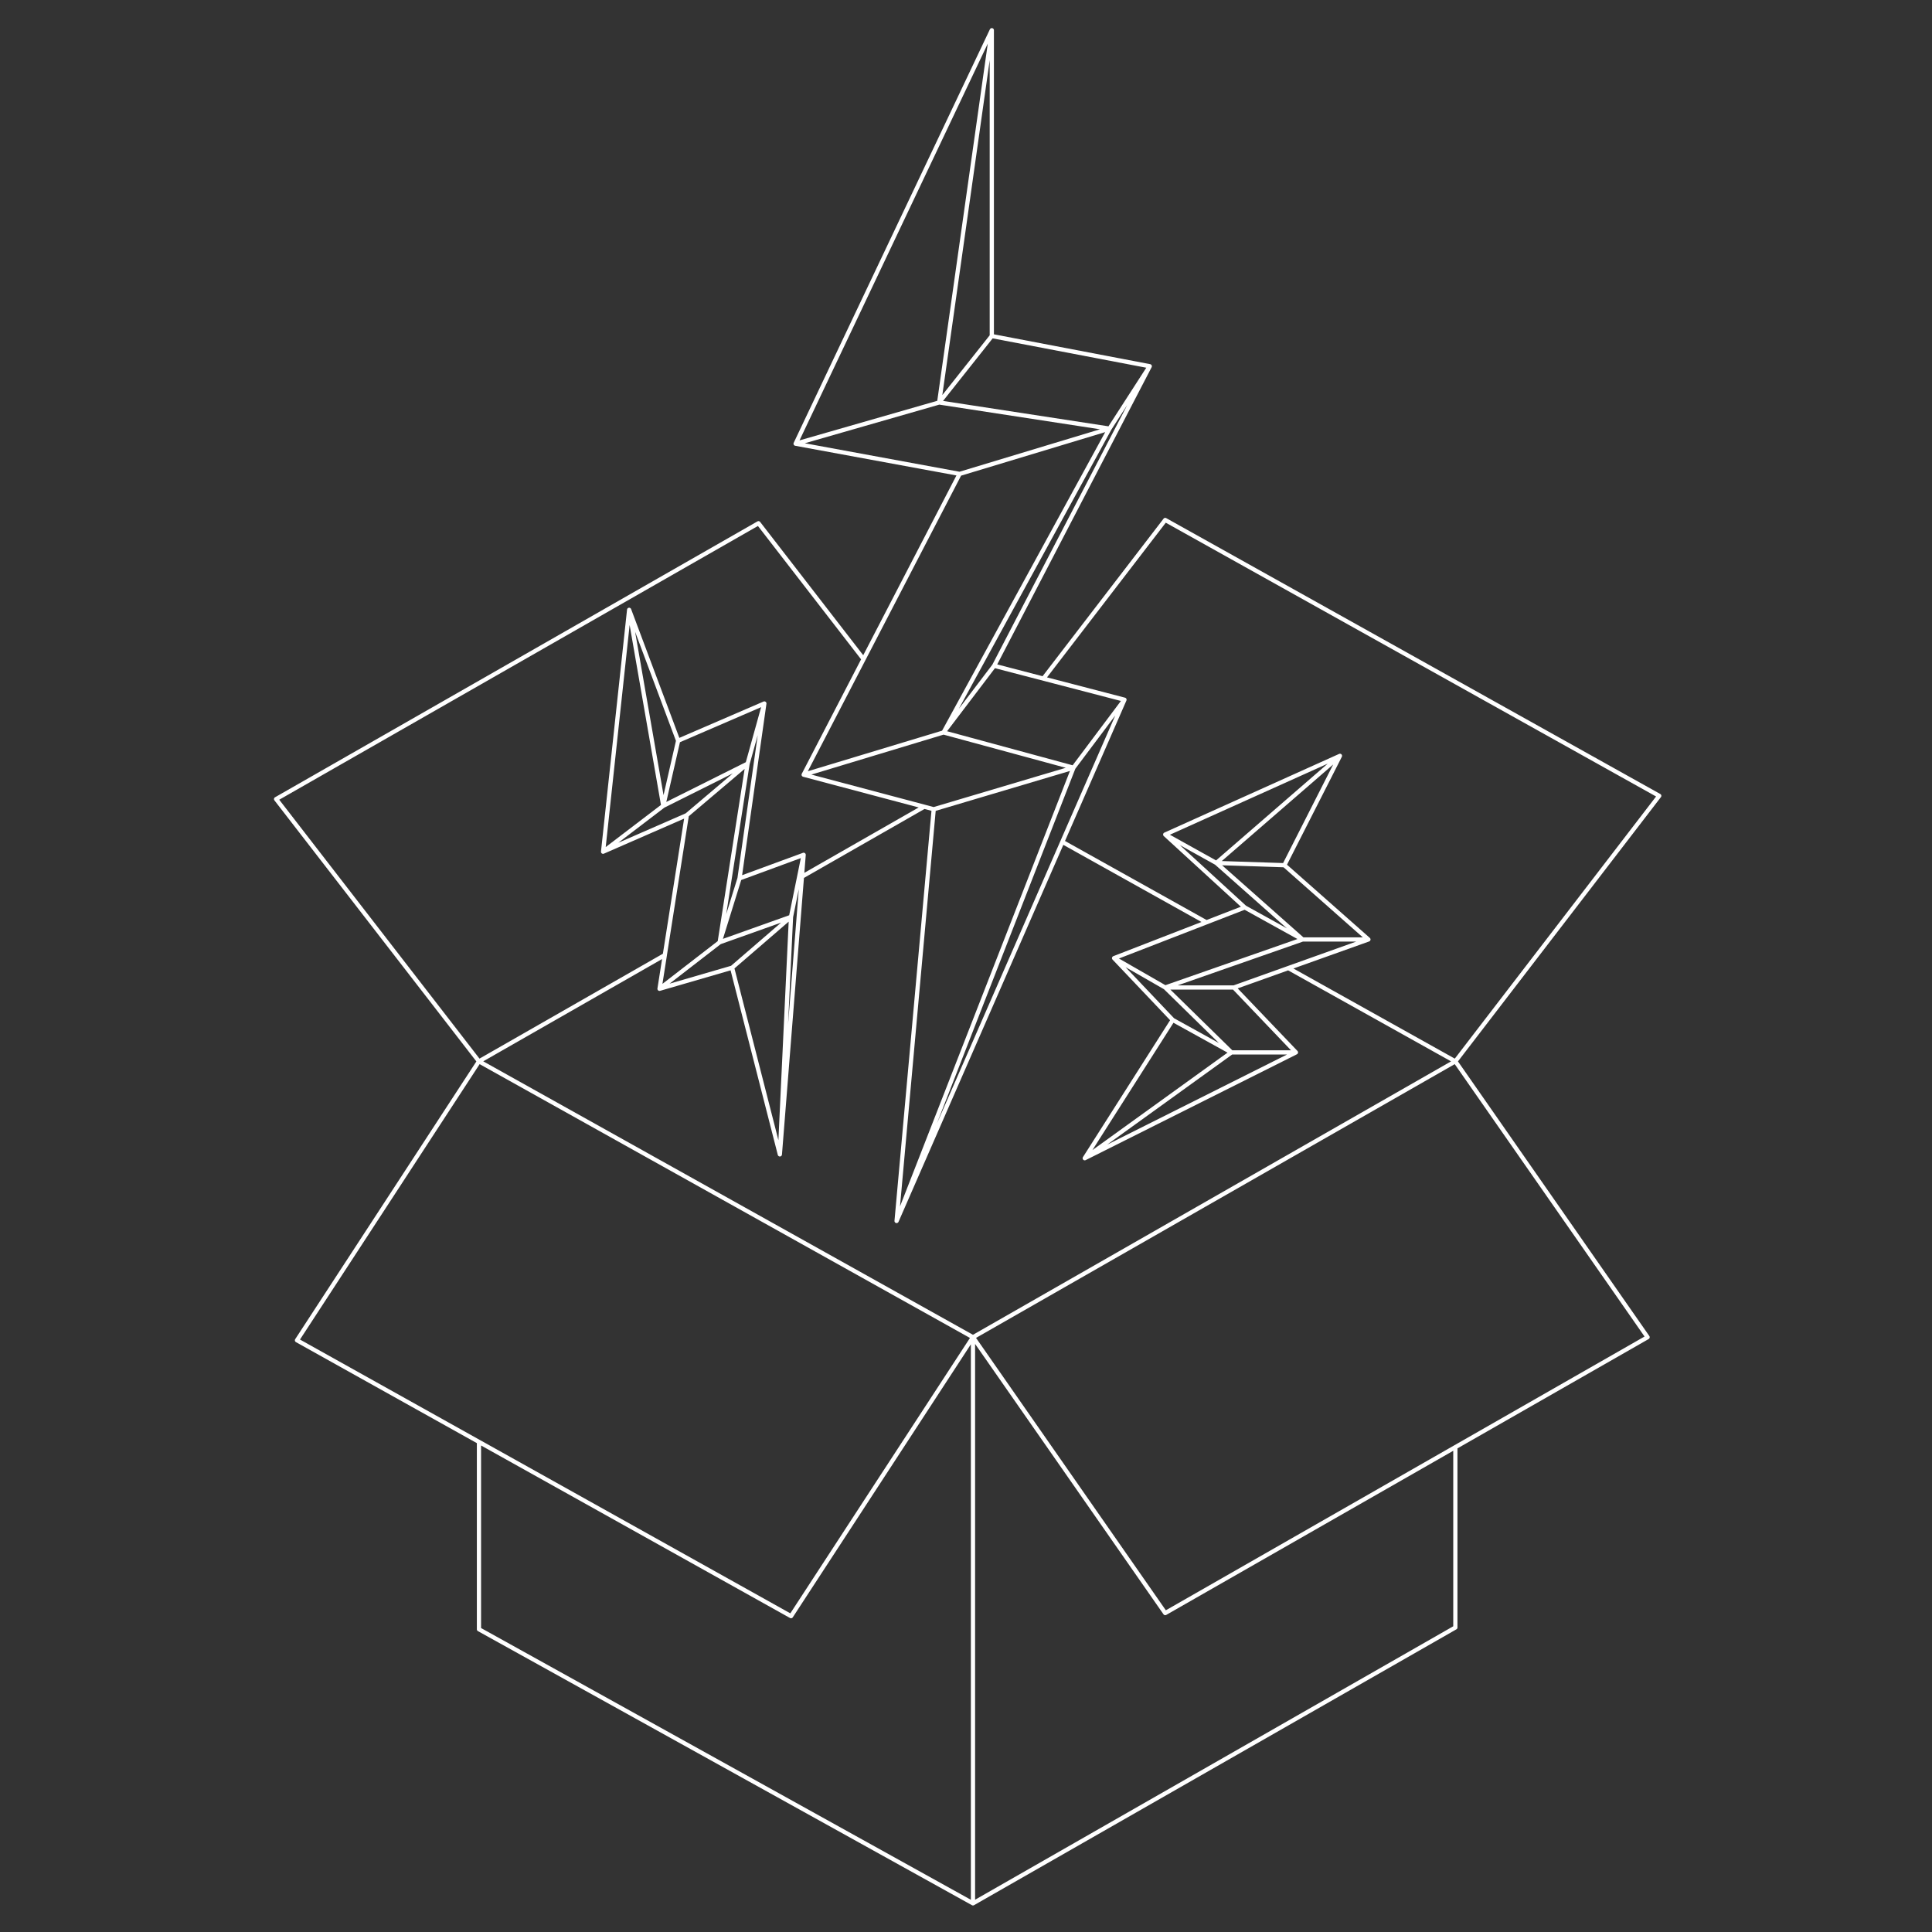<svg xmlns="http://www.w3.org/2000/svg" width="550" height="550" fill="none" viewBox="0 0 550 550">
    <rect x="0" y="0" width="550" height="550" fill="#333333" stroke="none"/>
    <path fill="#fff" fill-rule="evenodd" d="m282.406 8.002.03.006.078.016h.004l.007.004a.6.6 0 0 1 .422.571v86.575l44.476 8.497q.038.007.074.019l.03.012.068.031.02.01.011.008a.7.7 0 0 1 .108.085l.018.019a1 1 0 0 1 .063.081l.018.029.026.052.004.008.005.016a1 1 0 0 1 .029.098l.008.039.005.052v.027a.6.6 0 0 1-.065.281l-43.956 84.606 12.911 3.36 34.435-44.844.074-.081a.6.6 0 0 1 .694-.078l140.641 78.532a.6.6 0 0 1 .184.889l-57.778 75.237 54.478 78.174a.605.605 0 0 1-.195.865l-54.423 31.123v50.994a.6.6 0 0 1-.302.52l-137.323 78.533a.6.6 0 0 1-.187.066l-.034.007-.024.002-.051.003-.043-.002-.032-.002-.036-.007-.044-.009-.024-.008-.048-.016-.028-.013-.038-.017-140.637-78.024a.6.6 0 0 1-.308-.524V410.83l-51.499-28.755a.604.604 0 0 1-.21-.852l51.569-79.051-57.485-74.32a.6.6 0 0 1 .176-.888l137.324-78.531.099-.046a.6.6 0 0 1 .673.199l29.348 37.944 26.532-51.178-45.892-8.448-.037-.011q-.022-.005-.043-.012l-.042-.016-.046-.022-.036-.019-.046-.032-.03-.024-.03-.028a.6.6 0 0 1-.147-.231q-.01-.027-.017-.055l-.005-.027-.009-.059-.003-.025v-.037l.004-.066.002-.012a.6.6 0 0 1 .052-.173l55.85-117.713.018-.031.015-.024.047-.068.017-.02.063-.059.016-.014.065-.042.034-.02q.027-.013.055-.023l.054-.019.037-.008q.035-.008.072-.012h.035q.029-.003.058-.002zm-56.714 452.409a.6.6 0 0 1-.798.195L136.95 411.5v51.97l139.437 77.358V382.694zm51.896 80.4 136.122-77.845v-49.96l-81.7 46.723a.6.6 0 0 1-.213.073h-.016l-.004.001q-.045.005-.089.005l-.016-.003-.038-.005q-.034-.004-.067-.011l-.054-.018-.036-.011-.014-.008a.4.4 0 0 1-.056-.03l-.027-.014-.012-.009-.06-.049-.021-.02a1 1 0 0 1-.062-.073l-.005-.006-53.632-76.963zM85.399 381.339l51.213 28.597.031.015 88.347 49.333 51.14-78.398-139.586-77.946zm192.455-.467 54.035 77.542 82.12-46.965.009-.005.029-.014 54.12-30.949-54.036-77.544zm-48.987-130.946-6.258 78.754a.6.6 0 0 1-.3.469l-.007.004-.079.036-.042.015q-.004.003-.009.004l-.065.013-.025.005-.02.004-.033-.001-.039.001-.022.001-.002-.001a.58.58 0 0 1-.339-.136l-.063-.058-.014-.016-.051-.07-.015-.025-.035-.075-.012-.033-.013-.036-13.443-52.547-20.056 5.83-.046.01-.004.001-.078.009-.011.001h-.081a.6.6 0 0 1-.19-.047l-.006-.003q-.032-.014-.062-.031l-.016-.011-.029-.021-.041-.031-.036-.034-.035-.039q-.014-.016-.026-.033l-.035-.056-.012-.02-.003-.007a.6.6 0 0 1-.056-.187l-.003-.039-.002-.04v-.029l.004-.033.003-.029 1.315-8.372-50.905 29.115 139.413 77.849 136.105-77.837-46.383-25.906-14.361 5.128 17.017 17.812a.6.6 0 0 1-.165.951l-60.126 30.126a.6.6 0 0 1-.105.039q-.018.005-.038.008-.028.007-.055.011l-.013.002-.048.001h-.058q-.022-.002-.042-.006l-.031-.005-.037-.009-.034-.01-.019-.007-.045-.019-.033-.016-.01-.007-.045-.028q-.025-.017-.047-.037l-.023-.017-.017-.02-.031-.034q-.02-.025-.038-.051l-.015-.02-.012-.023-.024-.052q-.011-.024-.02-.049l-.014-.054-.009-.046-.006-.079-.001-.02v-.016q.002-.027.007-.053.002-.022.006-.043a.6.6 0 0 1 .081-.199l24.809-38.971-16.384-17.257-.007-.01-.054-.068-.015-.023q-.017-.028-.031-.058l-.017-.039a.6.6 0 0 1-.039-.181v-.079l.003-.023.003-.023.016-.071.01-.033.024-.057q.007-.017.017-.035l.047-.075.007-.009.018-.019.042-.045.035-.031.033-.024.01-.007a1 1 0 0 1 .117-.062l.004-.002 25.095-9.73-39.332-21.958-46.917 107.318q-.016.031-.034.059l-.011.02-.013.02-.021.028-.012.012-.02.026-.016.018-.034.029-.029.024-.025.017-.033.021-.029.017-.032.015-.04.016-.027.01-.03.006-.007.002-.04.009-.032.005-.002.001h-.023l-.06.002-.019-.001-.028-.003q-.03-.002-.061-.009l-.011-.001-.009-.003-.015-.005-.032-.011-.036-.01-.008-.005-.011-.005-.035-.019a.6.6 0 0 1-.188-.158l-.018-.023q-.02-.03-.036-.062-.011-.018-.019-.035l-.021-.057q-.01-.025-.016-.05l-.007-.038q-.007-.037-.009-.074v-.083l10.53-116.709-1.984-.526zm37.506-19.091-10.16 112.599 48.377-123.96zm44.615 96.571 38.464-27.741-15.386-8.508zm4.221-1.565 51.18-25.643h-15.623zm-106.122-50.15 12.507 48.895 2.924-62.212zm97.04-56.851-39.443 101.066 35.175-80.459.009-.023 15.622-35.732zm-8.067-26.007 22.205 5.781a.6.6 0 0 1 .371.288l.007.011a1 1 0 0 1 .037.084l.002.007.004.014.019.081.004.025q.005.044.004.089l-.002.023-.01.078-.005.022a1 1 0 0 1-.031.093l-.001.006-17.477 39.972 40.302 22.498 9.764-3.781-21.949-20.107-.004-.004a1 1 0 0 1-.087-.103l-.009-.014-.039-.073q-.01-.02-.018-.041l-.01-.031-.006-.019-.006-.026-.006-.032a.6.6 0 0 1-.009-.124l.001-.01.004-.035.012-.069.004-.02.005-.015.019-.053.007-.016a.6.6 0 0 1 .059-.105l.002-.003.005-.007.016-.018.028-.034.024-.025.01-.009.008-.005.012-.011q.019-.016.039-.03l.031-.021.068-.036 49.748-22.406.018-.007.04-.014.036-.013.027-.005.024-.004a.4.4 0 0 1 .064-.009h.062l.019.002.038.003.015.003.054.011.02.005.014.004.003.001q.028.01.054.023l.037.016q.086.044.156.116l.009.011.01.013.05.066.014.025a.5.5 0 0 1 .042.089.6.6 0 0 1 .038.185l.001.013a.6.6 0 0 1-.063.285l-15.614 30.722 23.579 20.835a.6.6 0 0 1 .166.65l-.01.024q-.014.033-.029.062l-.015.026a.6.6 0 0 1-.122.143l-.014.011-.059.042-.028.016-.077.036-.009.004-21.555 7.696 45.94 25.659 57.305-74.625L331.87 148.8zM79.496 227.664l57.007 73.7 52.21-29.86 6.045-38.464-22.832 9.976-.014.005-.048.017-.022.006-.009.003-.015.004-.035.006-.021.003-.043.005h-.048l-.041-.002-.019-.002-.031-.007-.032-.005-.04-.011-.012-.004a1 1 0 0 1-.103-.044l-.002-.001-.009-.006q-.026-.014-.051-.032a1 1 0 0 1-.071-.063l-.017-.019-.015-.016a.6.6 0 0 1-.069-.103l-.012-.021-.018-.045-.015-.041-.008-.029-.012-.048-.005-.041-.002-.034v-.034l.001-.017.001-.038 7.417-68.86.008-.043.005-.026.007-.032.001-.004.001-.003.008-.022.024-.063.012-.021.033-.057.018-.023a.4.4 0 0 1 .036-.045l.027-.027q.02-.02.043-.039l.012-.01.011-.006.069-.044.064-.03.024-.008q.03-.011.063-.018l.029-.006.027-.005.018-.001.029-.002.009-.001h.046l.02.002.036.004.017.003.055.013.029.008.023.007.039.017q.02.008.037.018l.018.009.041.028.033.023.046.043.03.03.005.006q.013.015.024.032a.6.6 0 0 1 .083.147l13.729 36.663 23.962-10.344.008-.004.037-.012.031-.011.027-.006.043-.009.018-.003.043-.003h.062l.055.005.006.001.059.012.014.005.027.009q.025.008.05.019l.02.01.052.027.031.022.019.013.012.01.018.014.015.015a.4.4 0 0 1 .054.057l.03.042.017.025.025.044.013.029.015.039a.6.6 0 0 1 .03.12l.003.026a.6.6 0 0 1-.003.14l-6.923 48.798 17.311-6.363q.026-.01.053-.016l.009-.003.016-.004a.6.6 0 0 1 .208-.009l.004.001.01.001.034.007a.6.6 0 0 1 .126.042l.009.005.057.031.012.008q.017.01.034.023a.6.6 0 0 1 .235.525l-.404 5.081 32.555-18.616-32.903-8.736a.6.6 0 0 1-.206-.105l-.029-.02-.014-.014-.029-.031-.027-.029-.002-.003a.6.6 0 0 1-.088-.136.6.6 0 0 1-.044-.171l-.002-.027a.6.6 0 0 1 .003-.127l.002-.014a.6.6 0 0 1 .058-.18l16.881-32.567-29.367-37.969zm271.32 71.334h16.705l-16.507-17.28H333.18zm-16.58-9.12 12.758 7.055-15.651-15.333-10.917-6.268zm-108.347-29.323-.107.525-1.434 30.508 3.058-38.479zm109.357 19.963h15.921l15.37-5.489.018-.008 19.535-6.974h-15.165zm19.079-21.523-10.658 4.131-.004.002-25.119 9.738 13.224 7.594 37.592-13.138zm-158.242-26.63-6.225 39.587-.001.023-1.273 8.109 15.737-12.169 7.66-49.02zm9.083 36.412-14.546 11.251 17.496-5.085 14.244-12.293zm5.846-18.257-5.205 16.755 18.858-6.72 3.313-16.271zm160.041 16.327h16.918l-22.575-19.949-17.486-.57zm-16.331-9.004 11.624 6.437-20.439-18.121-10.023-5.575zm-141.314-40.301-6.669 42.688 3.201-10.301 5.766-40.645zm134.41 27.582 17.455.57 14.258-28.061zm-14.773-7.494 13.146 7.314 31.779-27.547zm-160.613 3.512 15.729-11.996-8.918-51.234zm16.698-11.226-13.115 10.002 19.186-8.381 13.419-11.368zm41.855-9.41 34.817 9.245 37.601-11.176-34.794-9.439zm-37.415-9.215-3.887 17.005 22.634-11.319 4.359-15.663zm-4.675 15.069 3.532-15.456-11.629-31.056zm84.703-90.95-43.625 84.149 38.219-11.552 46.435-84.992zm-3.982 72.756 35.745 9.697 13.736-18.314-35.851-9.332zm46.761-85.849-43.401 79.438 9.525-12.541 38.39-73.895zm-87.264 3.868 44.034 8.107 39.998-12.083-45.747-7.024zm-1.507-.816 39.214-11.267L281.2 12.411zm40.866-11.234 47.088 7.23 10.764-16.683-43.734-8.356zm-.208-1.673 13.483-17.007V17.128z" clip-rule="evenodd"/>
</svg>
